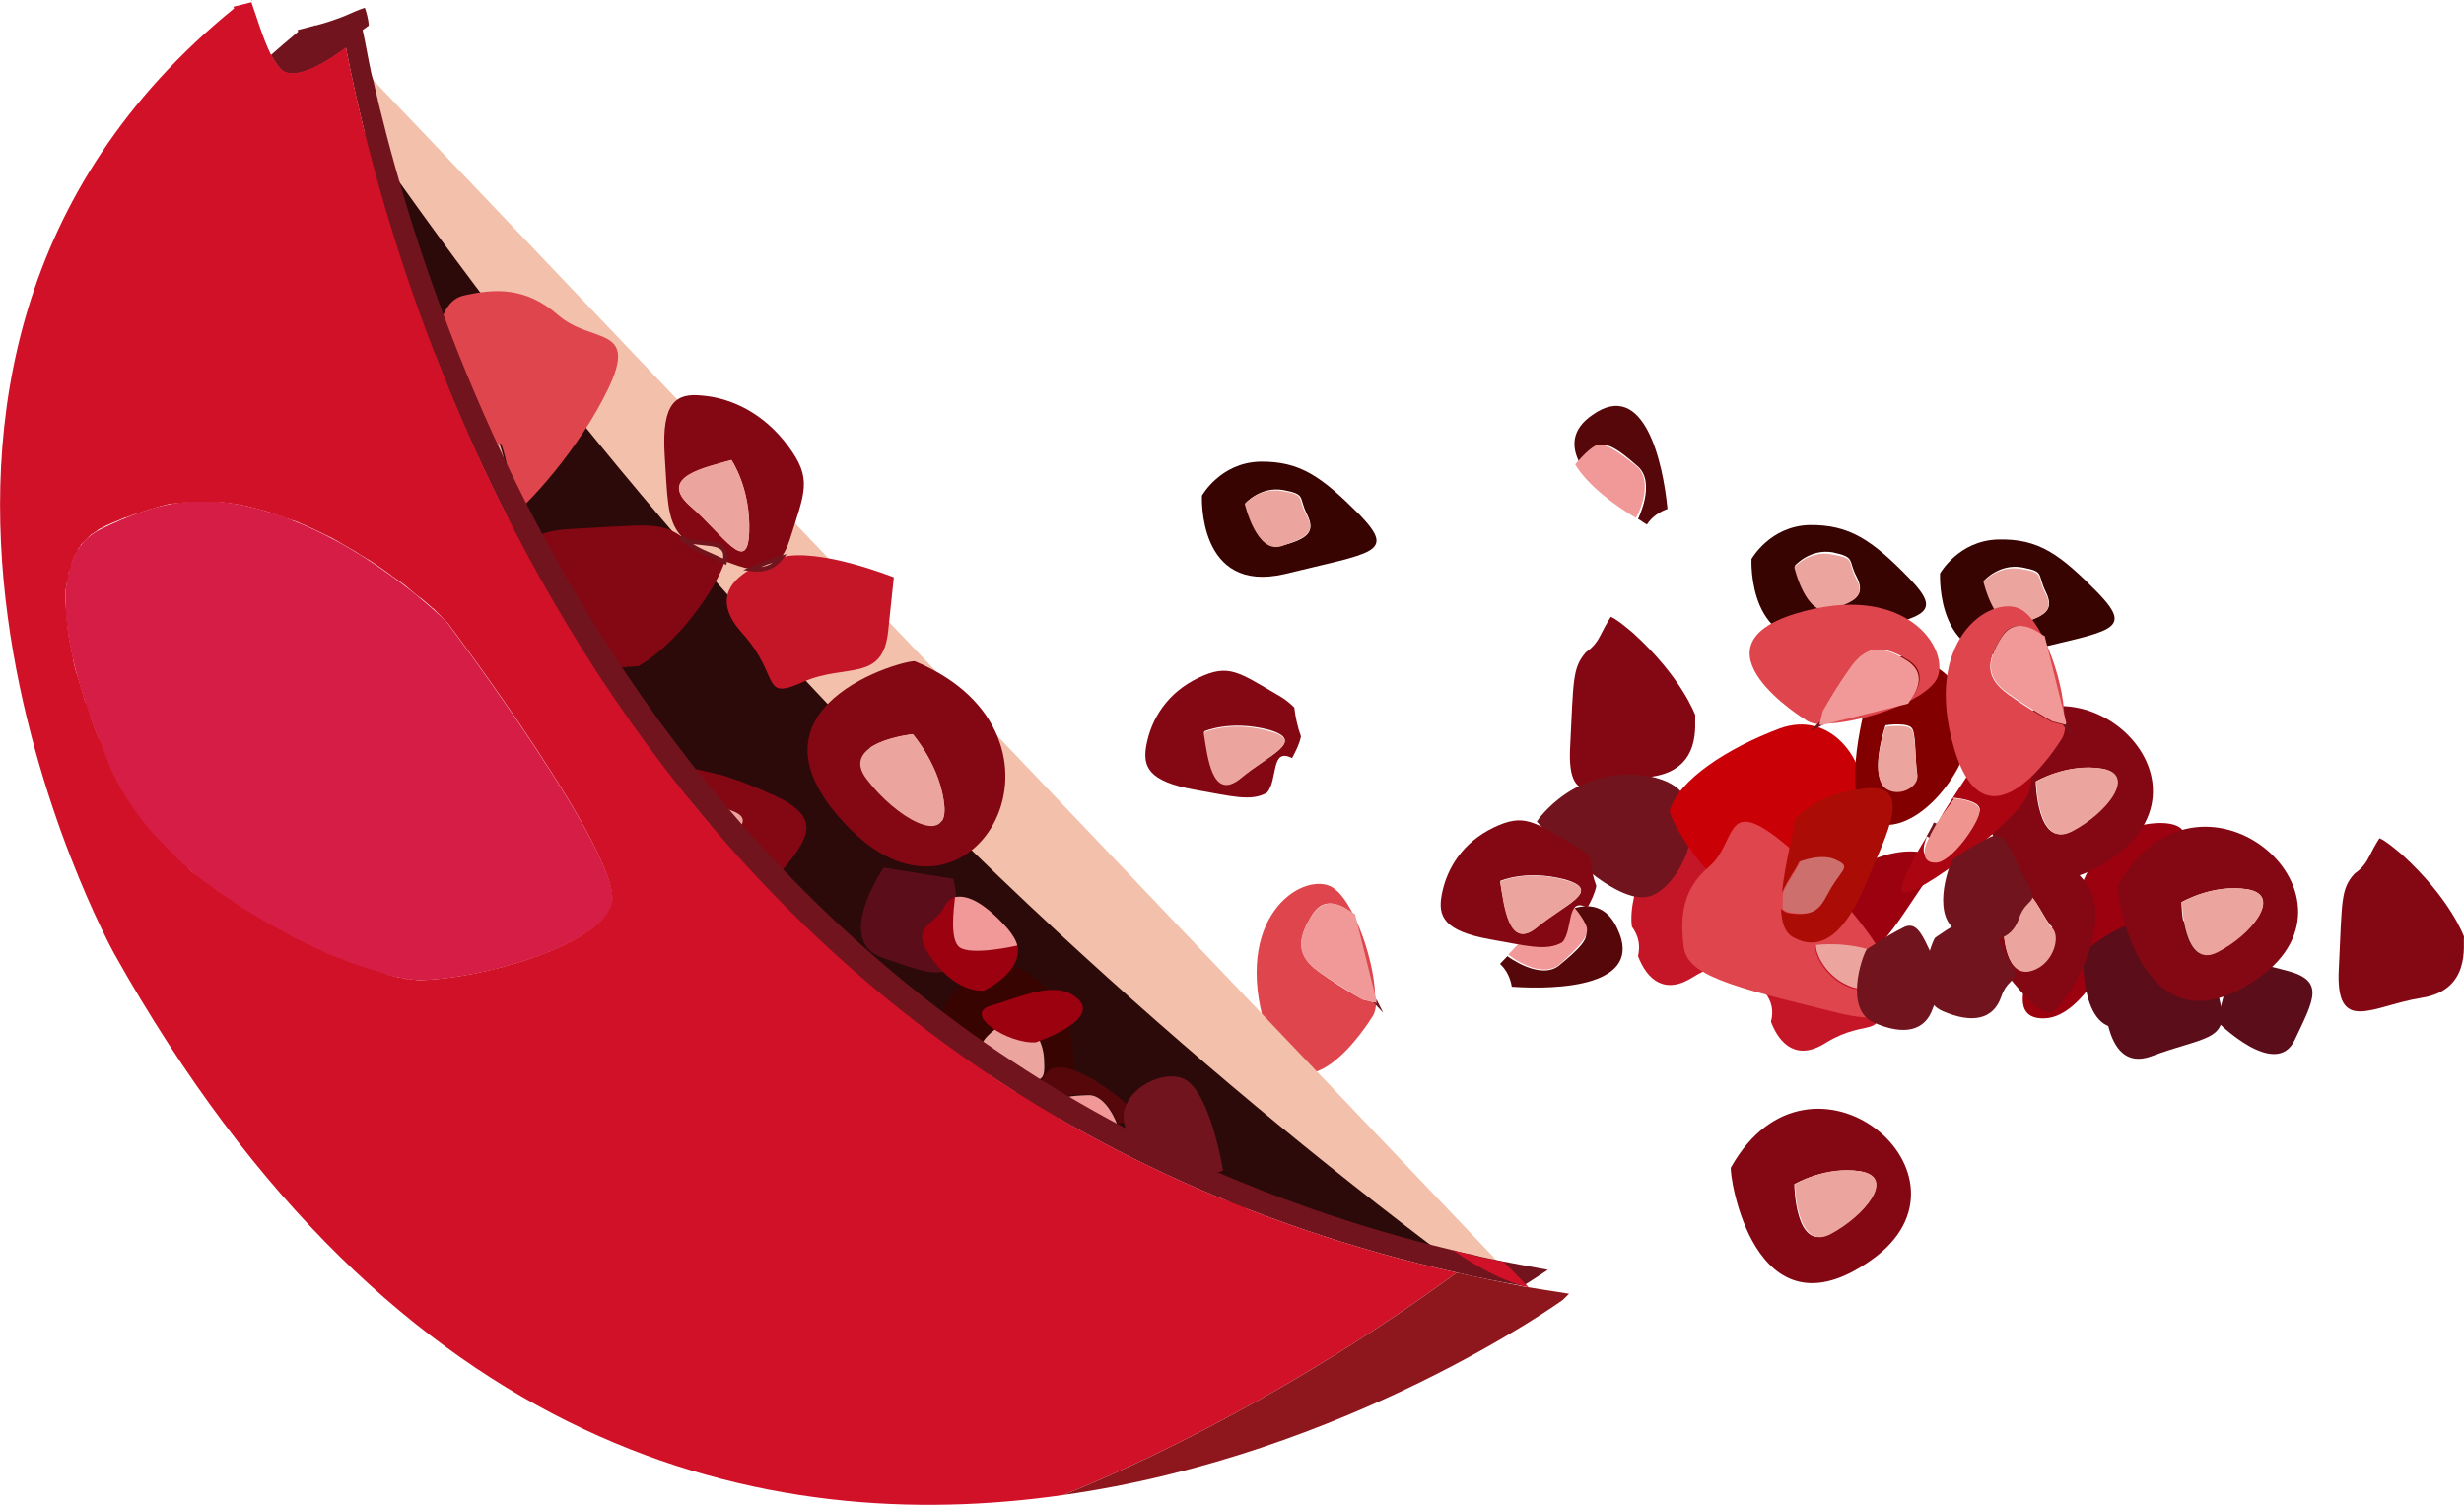<?xml version="1.0" encoding="utf-8"?>
<!-- Generator: Adobe Illustrator 22.1.0, SVG Export Plug-In . SVG Version: 6.00 Build 0)  -->
<svg version="1.1" id="Layer_1" xmlns="http://www.w3.org/2000/svg" xmlns:xlink="http://www.w3.org/1999/xlink" x="0px" y="0px"
	 viewBox="0 0 443 270.6" style="enable-background:new 0 0 443 270.6;" xml:space="preserve">
<style type="text/css">
	.st0{fill:#830813;}
	.st1{fill:#C51628;}
	.st2{fill:#55070A;}
	.st3{fill:#F19998;}
	.st4{fill:#72141D;}
	.st5{fill:#9C0110;}
	.st6{fill:#5C0D1A;}
	.st7{fill:#CA0007;}
	.st8{fill:#DF454C;}
	.st9{fill:#EBA59E;}
	.st10{fill:#820100;}
	.st11{fill:#370401;}
	.st12{fill:#AC0C06;}
	.st13{fill:#CD6F6D;}
	.st14{fill:#AA0510;}
	.st15{fill:none;stroke:#72141D;stroke-width:0.711;stroke-miterlimit:10;}
	.st16{fill:#F0948F;}
	.st17{fill:#F3C0AB;}
	.st18{fill:#2C0A0A;}
	.st19{fill:none;stroke:#72141D;stroke-width:0.798;stroke-miterlimit:10;}
	.st20{fill:none;stroke:#72141D;stroke-width:0.508;stroke-miterlimit:10;}
	.st21{fill:#D61D45;}
	.st22{fill:#D01128;}
	.st23{fill:#8D171D;}
</style>
<g>
	<path class="st0" d="M282.3,134.2c-0.7,12.3,6,6.8,14.9,5.4c8.9-1.4,7.4-9.6,7.6-11c0,0-2.4-6.8-11.2-14.8c-1.8-1.5-3-2.5-4-2.9
		c-0.7,1.1-1.3,2.2-1.9,3.4c-0.7,1.4-1.6,2.3-2.6,3l0,0C282.7,120.1,282.9,122.2,282.3,134.2z"/>
	<path class="st0" d="M420.5,174c-0.7,12.3,6,6.8,14.9,5.4c8.9-1.4,7.4-9.6,7.6-11c0,0-2.4-6.8-11.2-14.8c-1.8-1.5-3-2.5-4-2.9
		c-0.7,1.1-1.3,2.2-1.9,3.4c-0.7,1.4-1.6,2.3-2.6,3l0,0C420.8,159.9,421.1,161.9,420.5,174z"/>
	<path class="st1" d="M294.5,171.9c1.6,4.2,4.8,7.1,10,3.7c7.4-4.5,10.8-0.4,8.6-8c-2.3-7.7,1.5-12.8-6.7-15.5c-8-2.8-8-2.8-8-2.8
		s-5.9,10.8-5,17.3l0,0C294.7,168.4,294.9,170.1,294.5,171.9z"/>
	<path class="st1" d="M318.4,183.7c1.6,4.2,4.8,7.1,10,3.7c7.4-4.5,10.8-0.4,8.6-8c-2.3-7.7,1.5-12.8-6.7-15.5c-8-2.8-8-2.8-8-2.8
		s-5.9,10.8-5,17.3l0,0C318.6,180.1,318.9,181.8,318.4,183.7z"/>
	<g>
		<path class="st2" d="M284.2,83.6c0,0,2.2-2.7,3.5-3.4c1.3-0.7,3.4,0.7,6.7,3.6c3.4,2.9,0.1,9.5,0.1,9.5c0.6,0.3,1,0.7,1.6,1
			c0.9-1.4,2.3-2.3,3.7-2.8c-0.8-8.4-4.2-23.5-13.5-16.9C282.5,77.2,282.4,80.4,284.2,83.6z"/>
		<path class="st3" d="M294.1,83.7c-3.6-2.8-5.6-4.2-7.2-3.6c-1.5,0.7-3.7,3.4-3.7,3.4c2.2,3.7,7,7.3,10.9,9.6
			C294.2,93.2,297.7,86.6,294.1,83.7z"/>
	</g>
	<g>
		<path class="st2" d="M282.3,163.5c0,0,2.3,2.6,2.8,4c0.5,1.4-1.3,3.2-4.7,6c-3.4,2.9-9.4-1.6-9.4-1.6c-0.4,0.5-0.9,0.9-1.3,1.4
			c1.2,1.1,1.9,2.7,2.1,4.1c8.4,0.6,23.9-0.1,19-10.4C288.9,162.8,285.7,162.3,282.3,163.5z"/>
		<path class="st3" d="M280.5,173.3c3.4-3.1,5.1-4.8,4.8-6.5c-0.4-1.6-2.7-4.2-2.7-4.2c-4,1.5-8.4,5.7-11.4,9
			C271.2,171.7,277,176.3,280.5,173.3z"/>
	</g>
	<g>
		<path class="st4" d="M276.3,147.7c0,0,13.2,15.2,20.1,13.5c4.4-1.2,8.6-8.8,7.7-14.6c-0.2-1.7-0.9-3.2-2-4.4
			c-1.2-1.3-3.1-2.1-5.4-2.6C283.1,137.3,276.3,147.7,276.3,147.7z"/>
	</g>
	<path class="st5" d="M378.1,151.8c0,0-9.7,14.9-2.7,16.2c6.9,1.2,11.6-8.9,16.4-15.3C396.4,146.3,383.2,146.8,378.1,151.8z"/>
	<path class="st5" d="M333,156.9c0,0-9.7,14.9-2.7,16.2c6.9,1.2,11.6-8.9,16.4-15.3C351.3,151.3,338.2,152,333,156.9z"/>
	<path class="st5" d="M368.9,166.8c0,0-9.7,14.9-2.7,16.2c6.9,1.2,11.6-8.9,16.4-15.3C387.2,161.2,374.1,161.9,368.9,166.8z"/>
	<path class="st6" d="M378.3,176.9c0,0-0.7,16.4,8.5,13c9.3-3.5,14-2.7,12.4-9.5s-1-11.6-8.3-10C383.5,172,378.3,176.9,378.3,176.9z
		"/>
	<path class="st6" d="M374.5,171.3c0,0-0.7,16.4,8.5,13c9.3-3.5,14-2.7,12.4-9.5c-1.7-6.8-1-11.6-8.3-10
		C379.7,166.4,374.5,171.3,374.5,171.3z"/>
	<path class="st6" d="M412.6,186.9c3.4-7.2,5.5-10.6-1.5-12.4c-6.9-1.9-9.7-1.6-9.7-1.6l-2.8,10.7
		C398.5,183.6,409.2,194.3,412.6,186.9z"/>
	<g>
		<path class="st7" d="M335,143.7c0.5-7.1-5.9-16.1-15.1-12.7c-9.3,3.5-18.1,9.2-19.7,14.7c-0.4,1,9,18.8,18.3,15.5
			C327.5,157.6,334.4,151,335,143.7z"/>
	</g>
	<g>
		<path class="st8" d="M340.6,176.2c-1.5,1.4-4.9,2.2-7.6,1.5c-4.7-1.5-6.9-6.2-6.6-7.6c0,0,6.3-1,12.1,1.8
			c-2-4.1-10.1-14.3-18.9-21.2c-9.6-7.4-7.4,0.9-12.3,5.1c-5,4.2-5.2,9.3-4.6,14.3c0.5,5.2,8.2,7.2,26.9,11.8
			C342.2,185.2,342.1,180,340.6,176.2z"/>
		<path class="st9" d="M326.5,169.9c-0.2,1.4,1.8,6,6.6,7.6c2.6,0.8,6,0.1,7.6-1.5c-0.7-1.7-1.6-3.2-1.8-3.3c-0.2-0.2-0.1-0.5-0.3-1
			C332.8,169,326.5,169.9,326.5,169.9z"/>
	</g>
	<g>
		<path class="st0" d="M232.3,136.3c0.7-1.3,1.3-2.5,1.6-3.9c-0.6-1.6-1-3.5-1.2-5.2c-0.6-0.6-1.5-1.4-2.7-2.1
			c-7.3-4.2-9-5.9-14.6-3.2c-5.4,2.6-8.4,7.2-9.3,12.1c-0.7,3.8,0.3,6.5,8.8,8c6.3,1.1,10.1,2.2,12.9,0.5
			C229.8,140.2,228.4,134.3,232.3,136.3z M223.1,139.8c-5,4.2-5.8-3.8-6.6-8.3c0,0,4.6-2.1,11.6-0.3
			C235,133.2,228.1,135.7,223.1,139.8z"/>
		<path class="st9" d="M228,131.4c-6.9-1.9-11.6,0.3-11.6,0.3c0.7,4.4,1.5,12.4,6.6,8.3C228.1,135.7,235,133.2,228,131.4z"/>
	</g>
	<g>
		<path class="st0" d="M285.4,163.2c0.7-1.3,1.3-2.5,1.6-3.9c-0.6-1.6-1-3.5-1.2-5.2c-0.6-0.6-1.5-1.4-2.7-2.1
			c-7.3-4.2-9-5.9-14.6-3.2c-5.4,2.6-8.4,7.2-9.3,12.1c-0.7,3.8,0.3,6.5,8.8,8c6.3,1.1,10.1,2.2,12.9,0.5
			C282.9,167.1,281.5,161.1,285.4,163.2z M276.3,166.7c-5,4.2-5.8-3.8-6.6-8.3c0,0,4.6-2.1,11.6-0.3
			C288.3,160.1,281.3,162.6,276.3,166.7z"/>
		<path class="st9" d="M281.3,158.2c-6.9-1.9-11.6,0.3-11.6,0.3c0.7,4.4,1.5,12.4,6.6,8.3C281.3,162.6,288.3,160.1,281.3,158.2z"/>
	</g>
	<g>
		<path class="st0" d="M336.5,226.5c21.3-15.1-10.9-42.2-25.3-16.6C310.8,210.8,315.2,241.7,336.5,226.5z M322.6,212.9
			c0,0,5.6-3.3,11.9-2.3c6.3,1.1,0.8,7.9-5.6,11.2C322.7,225.2,322.6,212.9,322.6,212.9z"/>
		<path class="st9" d="M334.6,210.6c-6.3-1.1-11.9,2.3-11.9,2.3s0.2,12.2,6.4,9C335.3,218.6,340.9,211.7,334.6,210.6z"/>
	</g>
	<g>
		<path class="st0" d="M406.1,175.8c21.3-15.1-10.9-42.2-25.3-16.6C380.3,160.1,384.8,190.9,406.1,175.8z M392.2,162.2
			c0,0,5.6-3.3,11.9-2.3c6.3,1.1,0.8,7.9-5.6,11.2C392.3,174.5,392.2,162.2,392.2,162.2z"/>
		<path class="st9" d="M404.2,159.9c-6.3-1.1-11.9,2.3-11.9,2.3s0.2,12.2,6.4,9C405,168,410.3,161,404.2,159.9z"/>
	</g>
	<g>
		<path class="st0" d="M380,154.1c21.3-15.1-10.9-42.2-25.3-16.6C354.2,138.3,358.7,169.1,380,154.1z M366,140.5
			c0,0,5.6-3.3,11.9-2.3c6.3,1.1,0.8,7.9-5.6,11.2C366.2,152.7,366,140.5,366,140.5z"/>
		<path class="st9" d="M378,138.2c-6.3-1.1-11.9,2.3-11.9,2.3s0.2,12.2,6.4,9C378.7,146.3,384.3,139.3,378,138.2z"/>
	</g>
	<g>
		<path class="st0" d="M374.7,158.3c-6-6.8-8.9-11.6-13.8-3.8c-5,7.9-5.8,12.6-5.8,12.6s10.8,17,14,14.7
			C372.4,179.6,380.6,165,374.7,158.3z M368.9,166.6c1.9,1.7,0.2,7.1-4.3,7.9c-4.4,0.7-4.4-8-4.4-8s0,0,2.2-4.7
			C364.6,157.3,367.1,165,368.9,166.6z"/>
		<path class="st9" d="M362.4,162c-2.2,4.7-2.2,4.7-2.2,4.7s0,8.5,4.4,8c4.4-0.7,6.1-6.3,4.3-7.9C367.1,165,364.7,157.3,362.4,162z"
			/>
	</g>
	<g>
		<path class="st10" d="M354.3,130.1c-0.1-7.9-9.3-13.1-12.3-12.2c-3,0.9-6.6,9-6.6,9s-5.4,19.3,2.1,21.2
			C344.9,150.1,354.4,138.1,354.3,130.1z M338.7,141.2c-2.5-2.6,0.3-10.8,0.3-10.8s4.4-0.7,4.9,0.8c0.6,1.5,0.4,5.8,0.8,7.9
			C345,141.4,341.1,143.7,338.7,141.2z"/>
		<path class="st9" d="M344.7,139.4c-0.3-2.2-0.3-6.5-0.8-7.9c-0.4-1.6-4.9-0.8-4.9-0.8s-2.8,8-0.3,10.8
			C341.1,143.7,345.1,141.5,344.7,139.4z"/>
	</g>
	<g>
		<path class="st11" d="M359.2,97c-7.1,0.2-10.4,6.1-10.4,6.1s-0.9,17.8,14.9,14.1c15.8-3.9,20.1-3.7,13.5-10.6
			C370.4,99.7,366.6,96.8,359.2,97z M367.8,106.4c1.6,3.2,0,4.4-4.5,5.6s-6.6-7.6-6.6-7.6s2.7-3.1,6.8-2.4
			C367.7,102.8,366.2,103.1,367.8,106.4z"/>
		<path class="st9" d="M356.6,104.6c0,0,2.1,9.1,6.6,7.6c4.5-1.5,6.2-2.5,4.5-5.6c-1.6-3.2-0.1-3.6-4.2-4.3
			C359.3,101.5,356.6,104.6,356.6,104.6z"/>
	</g>
	<g>
		<path class="st11" d="M226.5,83c-7.1,0.2-10.4,6.1-10.4,6.1s-0.9,17.8,14.9,14.1c15.8-3.9,20.1-3.7,13.5-10.6
			C237.6,85.7,233.8,82.9,226.5,83z M235,92.5c1.6,3.2,0,4.4-4.5,5.6c-4.5,1.3-6.6-7.6-6.6-7.6s2.7-3.1,6.8-2.4
			C234.9,88.9,233.4,89.3,235,92.5z"/>
		<path class="st9" d="M223.8,90.6c0,0,2.1,9.1,6.6,7.6c4.5-1.5,6.2-2.5,4.5-5.6c-1.7-3.1-0.1-3.6-4.2-4.3
			C226.4,87.5,223.8,90.6,223.8,90.6z"/>
	</g>
	<g>
		<path class="st11" d="M325.3,94.4c-7.1,0.2-10.4,6.1-10.4,6.1s-0.9,17.8,14.9,14.1s20.1-3.7,13.5-10.6
			C336.6,97.1,332.5,94.3,325.3,94.4z M333.8,103.7c1.6,3.2,0,4.4-4.5,5.6c-4.5,1.3-6.6-7.6-6.6-7.6s2.7-3.1,6.8-2.4
			C333.7,100.2,332.2,100.7,333.8,103.7z"/>
		<path class="st9" d="M322.6,102c0,0,2.1,9.1,6.6,7.6c4.5-1.5,6.2-2.5,4.5-5.6c-1.6-3.2-0.1-3.6-4.2-4.3
			C325.3,98.8,322.6,102,322.6,102z"/>
	</g>
	<g>
		<path class="st12" d="M322.6,147.6c0.2,1-1.7,7.3-2.2,12.9c0.9-2.2,2.9-4.8,3-5.5c0,0,3.8-1.5,6.5-0.3c2.7,1.2,1.1,1.6-0.8,4.9
			c-2,3.3-2.3,5.3-7.3,4.6c-0.8-0.1-1.1-0.4-1.6-0.8c0.1,2.4,0.7,4.3,2.2,5.1c5.3,3,9.7-1.3,13.2-10c3.7-8.7,8.7-18-0.7-16.7
			C325.6,142.9,322.6,147.6,322.6,147.6z"/>
		<path class="st13" d="M329.3,159.5c2-3.3,3.5-3.7,0.8-4.9c-2.6-1.3-6.5,0.3-6.5,0.3c-0.1,0.8-2.1,3.4-3,5.5c-0.1,1-0.1,2-0.1,2.9
			c0.3,0.5,0.7,0.6,1.6,0.8C327,164.8,327.4,162.8,329.3,159.5z"/>
	</g>
	<g>
		<path class="st14" d="M348.4,147.7c3-4.1,3-4.1,3-4.1l-0.4-0.2c0,0,5.4,0.4,4.9,2.4c-0.4,2.2-5.2,9.3-8.1,9
			c-2.1-0.2-2.5-2-1.2-4.7c-2.7,4.3-4.7,8.2-4.7,9.8c0,3.6,20.1-11.6,22.6-16.8c2.4-5.4-1.5-11.2-7.9-7.9c0,0-4.4,6.3-8.3,12.7
			C348.2,148,348.3,147.9,348.4,147.7z"/>
		<path class="st15" d="M346.7,150.5c0.4-0.8,1-1.7,1.3-2.5C347.6,149,347.1,149.8,346.7,150.5z"/>
		<path class="st16" d="M347.9,155.1c2.8,0.2,7.8-7,8-9.1c0.4-2.2-5-2.5-5-2.5l0.4,0.2c0,0,0,0-2.9,4c-0.1,0.1-0.1,0.2-0.2,0.3
			c-0.4,0.8-1,1.7-1.3,2.5C345.4,153.2,345.8,155.1,347.9,155.1z"/>
	</g>
	<g>
		<path class="st8" d="M363,109.4c-5.3-2.3-17.5,5.7-11.6,25.4c6,19.7,19.1-1.7,19.1-1.7c0.4-0.5,0.8-1.5,0.8-2.7l-2.4-0.6
			c0,0-3.9-2.1-7.9-5s-4-5.7-1.2-10.2c2.8-4.6,7.4-0.1,7.4-0.1l3.9,15.7C371.6,124,367.4,111.3,363,109.4z"/>
		<path class="st15" d="M371.4,130.5l-0.1-0.2C371.3,130.2,371.3,130.4,371.4,130.5L371.4,130.5z"/>
		<path class="st3" d="M359.9,114.5c-2.9,4.5-2.7,7.5,1.2,10.2c3.9,2.8,7.9,5,7.9,5l2.4,0.6c0-0.2,0-0.2,0.1-0.3l-3.9-15.7
			C367.4,114.6,362.9,110,359.9,114.5z"/>
	</g>
	<g>
		<path class="st8" d="M239.1,159.3c-5.3-2.3-17.5,5.7-11.6,25.4c6,19.7,19.1-1.7,19.1-1.7c0.4-0.5,0.8-1.5,0.8-2.7l-2.4-0.6
			c0,0-3.9-2.1-7.9-5c-3.9-2.8-4-5.7-1.2-10.2c2.8-4.6,7.4-0.1,7.4-0.1l3.9,15.7C247.6,174,243.4,161.2,239.1,159.3z"/>
		<path class="st15" d="M247.4,180.3l-0.1-0.2C247.3,180.1,247.3,180.2,247.4,180.3L247.4,180.3z"/>
		<path class="st3" d="M235.9,164.5c-2.9,4.5-2.7,7.5,1.2,10.2s7.9,5,7.9,5l2.4,0.6c0-0.2,0-0.2,0.1-0.3l-3.9-15.7
			C243.4,164.5,238.9,159.9,235.9,164.5z"/>
	</g>
	<g>
		<path class="st8" d="M348.3,121.9c2.3-5.3-5.7-17.5-25.4-11.6c-19.7,6,1.7,19.1,1.7,19.1c0.5,0.4,1.5,0.8,2.7,0.8l0.6-2.4
			c0,0,2.1-3.9,5-7.9c2.8-3.9,5.7-4,10.2-1.2s0.1,7.4,0.1,7.4l-15.7,4C333.5,130.3,346.2,126.3,348.3,121.9z"/>
		<path class="st15" d="M327.2,130.2l0.2-0.1C327.3,130.1,327.2,130.2,327.2,130.2L327.2,130.2z"/>
		<path class="st3" d="M342.9,118.8c-4.5-2.9-7.5-2.7-10.2,1.2c-2.8,3.9-5,7.9-5,7.9l-0.6,2.4c0.2,0,0.2,0,0.3,0.1l15.7-3.9
			C343,126.2,347.5,121.8,342.9,118.8z"/>
	</g>
	<path class="st4" d="M335.6,170.7c-0.9,1.4-4.1,10.9,1.4,13.2c5.3,2.3,9.1,1.5,10.5-2.6c1.4-4.1,4-2.2,1.2-6.9
		c-2.7-4.8-3.5-9.3-6.6-7.6C338.9,168.4,335.6,170.7,335.6,170.7z"/>
	<path class="st4" d="M351.1,154.5c-0.9,1.4-4.1,10.9,1.4,13.2c5.3,2.3,9.1,1.5,10.5-2.6c1.4-4.1,4-2.2,1.2-6.9
		c-2.7-4.8-3.5-9.3-6.6-7.6C354.3,152.2,351.1,154.5,351.1,154.5z"/>
	<path class="st4" d="M347.9,168.6c-0.9,1.4-4.1,10.9,1.4,13.2c5.3,2.3,9.1,1.5,10.5-2.6c1.4-4.1,4-2.2,1.2-6.9
		c-2.7-4.8-3.5-9.3-6.6-7.6C351.2,166.2,347.9,168.6,347.9,168.6z"/>
</g>
<g id="left_side">
	<g>
		<path class="st17" d="M67,14.3l203.6,213.9c-1.9-0.4-3.6-0.8-5.5-1.2c-1.3-0.4-2.6-0.6-3.9-0.9C120.7,192.2,78.7,65.4,67.4,15.8
			C67.2,15.2,67.1,14.8,67,14.3z"/>
		<path class="st18" d="M60,15.7c30.7,45.4,73,98.9,130.1,151.8c24.2,22.4,47.7,41.8,70.1,58.6c-1.4-0.3-3.3-0.7-5.4-1.2
			c-1.3-0.3-2.6-0.6-3.9-0.9C113.5,189.8,71.5,65.7,60.1,17.2C60.2,16.6,60.1,16.1,60,15.7z"/>
	</g>
	<g>
		<g>
			<path class="st0" d="M152.9,149.1c22.2,22.2,43.6-16.9,11.6-30.2C163.4,118.4,130.7,126.9,152.9,149.1z M164.1,132
				c0,0,5.1,5.9,5.7,13.1c0.5,7.2-8.6,1.8-13.9-5C150.7,133.4,164.1,132,164.1,132z"/>
			<path class="st0" d="M138.6,159.2c0.1-0.1,0.1-0.1,0.2-0.2c0.5-0.6,0.9-1.2,1.3-1.8c1.3-1.6,2.5-3.1,3.3-4.3
				c0.7-1.1,1.3-2.2,1.5-3.2c0.2-0.8,0.1-1.5-0.2-2.3c-0.5-1.2-1.7-2.4-3.9-3.6l0,0c-0.5-0.2-1-0.5-1.6-0.8
				c-0.6-0.2-1.2-0.5-1.8-0.8l0,0c-2.2-0.9-4-1.7-5.7-2.2c-0.8-0.3-1.6-0.6-2.2-0.7c-1.2-0.3-2.1-0.5-3-0.7
				c-1.8-0.5-2.8-0.5-2.8-0.5s-0.1,0.1-0.4,0.4c-0.5,0.5-1.6,1.5-2.9,2.8l3,3c1.3-0.3,2.3-0.4,2.3-0.4s0,0,0.3,0.1
				c0.5,0.2,1.9,0.7,5.3,1.9c4,1.4,1.4,3.5-1,5.4l4.4,4.5c-0.1,0.2-0.1,0.4-0.2,0.6l0,0"/>
			<path class="st0" d="M130.4,100.9c1.6,0.6,3.2,1.2,4.6,1.4c1.6-0.9,3.5-1.5,5.4-2c0.6-0.8,1.1-1.8,1.6-3.3
				c2.7-8.6,4.1-10.9-0.3-16.8c-4.3-5.8-10.1-8.7-15.7-9.1c-4.3-0.4-7.1,1.1-6.5,10.7c0.5,7.2,0.3,11.6,2.9,14.5
				C125.4,98.5,131.5,96.2,130.4,100.9z M124.1,91c-5.9-5.2,2.7-6.9,7.4-8.3c0,0,3.5,5,3.2,13C134.4,103.6,130,96.1,124.1,91z"/>
			<path class="st8" d="M86.8,96.4c-1.9-1.5-3.7-5.2-3.4-8.3c0.4-5.5,5.1-8.4,6.7-8.3c0,0,2.7,6.9,1,13.8c3.9-2.8,13.1-13,18.2-23.6
				c5.6-11.6-2.9-8.1-8.9-13.3c-5.9-5.2-11.5-4.8-16.9-3.6c-5.5,1.2-5.8,10-5.9,31.5C77.2,99.3,82.9,98.5,86.8,96.4z"/>
			<path class="st0" d="M102.8,95.1c-13.6,0.7-5.9,7.6-2.1,17.3c3.9,9.8,12.4,7.2,14,7.4c0,0,6.9-3.5,13.4-14.2
				c1.2-2.1,1.9-3.6,2.2-4.7c-1.4-0.6-2.8-1.2-4.2-1.9c-1.7-0.7-2.9-1.6-3.8-2.7l0,0C118.5,93.8,116.2,94.4,102.8,95.1z"/>
			<path class="st19" d="M126.1,99.1c1.4,0.6,2.9,1.3,4.2,1.9c1.1-4.7-5-2.4-8-4.4C123.2,97.5,124.5,98.3,126.1,99.1z"/>
			<path class="st1" d="M135,102.3c-4.2,2.4-6.5,6.1-1.5,11.6c6.9,7.7,3.2,12.2,10.9,8.7c7.7-3.4,14.4,0.2,15.3-9.3
				c1-9.5,1-9.5,1-9.5s-13.4-5.4-20.3-3.6l0,0C139,102.1,137.1,102.6,135,102.3z"/>
			<path class="st19" d="M140.4,100.3c-1.9,0.5-3.7,1.2-5.4,2C137.1,102.6,139,102.1,140.4,100.3z"/>
			<path class="st11" d="M183.5,174.2L183.5,174.2c-0.5-0.2-0.8-0.4-0.8-0.4s-0.6,0-1.6,0.2c-1.8,0.3-4.9,0.9-7.4,2.6l0,0
				c-0.1,0.1-0.3,0.1-0.4,0.2c-1,0.7-1.9,1.5-2.6,2.6c-0.1,0.1-0.2,0.4-0.4,0.5l0,0c-0.9,1.7-1.4,3.7-1,6.3c0.2,1.3,0.6,2.8,1.2,4.4
				c0.1,0.2,0.2,0.5,0.3,0.8c0.1,0.1,0.1,0.2,0.2,0.3h0.1l10.9,11c-0.5,0.2-0.8,0.4-1,0.6c-0.1,0.1-0.2,0.3-0.2,0.5
				c0-0.1,0-0.3,0.2-0.5s0.6-0.4,1-0.6l2.7,2.7c0,0.3-0.2,0.6-0.2,0.9l0,0c-0.1,0.1,0,0.1-0.1,0.2c-0.1,0.5-0.1,1.1-0.1,1.8
				c0.5-0.5,0.9-1.1,1.5-1.7c0.1-0.1,0.2-0.4,0.4-0.6l0.1-0.1l0,0l0,0c1-1.4,2-2.8,2.8-4.2c0,0,0,0,0.1-0.1c0.4-0.5,0.6-1,0.9-1.5
				c0.1-0.1,0.1-0.1,0.1-0.2c1.8-3.2,2.8-6,2.8-9c0-0.7,0-1.4-0.1-2.3c-0.1-1.3-0.4-2.5-0.7-3.9c-0.1-0.3-0.2-0.7-0.3-1
				c-0.3-0.9-0.6-1.8-1-2.5l0,0C188.6,177.2,185,175,183.5,174.2z M187.8,190.2c0.3,4.8-0.6,3.1-3.6,5.3c-3,2.2-4.7,0.5-7.5-4.5
				c-0.1-0.3-0.3-0.5-0.3-0.8c-0.1-0.2-0.1-0.3-0.1-0.6l0,0c0-0.1,0-0.3,0-0.3c0-0.5,0.1-1.1,0.4-1.6c0.1-0.1,0.1-0.2,0.2-0.3
				l0.1-0.1l0,0c0.1-0.1,0.1-0.3,0.2-0.3c0.1-0.1,0.2-0.2,0.2-0.4c0.2-0.2,0.4-0.4,0.6-0.6l0,0l0,0c0.4-0.4,0.8-0.6,1.1-1
				c0.1-0.1,0.2-0.2,0.3-0.2l0.1-0.1c0.1-0.1,0.3-0.1,0.4-0.2l0.1-0.1c0.1-0.1,0.3-0.1,0.4-0.2c0.4-0.3,1-0.5,1.3-0.8
				c0.1-0.1,0.3-0.1,0.4-0.2c0.5-0.2,0.7-0.3,1-0.4c0.1-0.1,0.2-0.1,0.2-0.1c0.1-0.1,0.1-0.1,0.1,0l0,0l0.1-0.1l0,0
				C183.2,182.7,187.4,185.4,187.8,190.2z M183.3,207L183.3,207c-0.2-0.2-0.8-0.6-1.3-1.3C182.6,206.5,183.3,207.1,183.3,207
				L183.3,207z"/>
			<path class="st6" d="M158.7,172.2c9,3.1,13.1,4.9,13.4-3c0.3-8-0.7-11.2-0.7-11.2l-12.5-2C158.9,155.9,149.8,169.2,158.7,172.2z"
				/>
			<path class="st7" d="M74.1,82c3.1,5,2.6,9.5,0.3,12.8L48.5,68.9c-1-0.5-2-1.1-3.1-1.9c0.2-0.2,0.4-0.4,0.6-0.6
				c3.1-3.1,6.3-5.1,6.7-5c2.3,0.5,5,2.1,7.7,4.3C65.3,69.6,70.1,75.6,74.1,82z"/>
			<path class="st9" d="M89.8,79.8c-1.6-0.1-6.2,2.7-6.7,8.3c-0.3,3.1,1.5,6.8,3.4,8.3c1.8-0.9,3-2.2,3.3-2.3s0.6-0.3,1-0.5
				C92.6,86.8,89.8,79.8,89.8,79.8z"/>
			<path class="st9" d="M134.7,95.7c0.3-7.9-3.2-13-3.2-13c-4.7,1.3-13.4,3-7.4,8.3C130,96.1,134.4,103.6,134.7,95.7z"/>
			<path class="st9" d="M169.8,145.1c-0.5-7.2-5.7-13.1-5.7-13.1s-13.5,1.5-8.2,8.2C161,146.9,170.2,152.3,169.8,145.1z"/>
			<path class="st9" d="M130.5,151.1l-7-7c1.3-0.3,2.3-0.4,2.3-0.4s0,0,0.3,0.1c0.5,0.2,1.9,0.7,5.3,1.9
				C135.5,147.1,132.9,149.1,130.5,151.1z"/>
			<path class="st9" d="M183.3,182.7c0,0-9.3,3.4-6.7,8.3c2.7,4.9,4.4,6.6,7.5,4.5s3.9-0.5,3.6-5.3S183.3,182.7,183.3,182.7z"/>
		</g>
		<path class="st8" d="M207.7,232.6c9.7,11.1,13.6,15.6,11.9,18.8c-0.9,1.7-1.9,3.3-3.3,4.4l-17.9-18c-0.1-1.6-0.1-2.8,0-3.6
			c2.5,4.2,6.6,6.5,6.6,6.5c0.7-0.7,1.2-4.3-1.2-7.3c-1.3-1.7-3.7-2.8-5.1-2.7C199.2,227.9,201,224.9,207.7,232.6z"/>
		<path class="st0" d="M194.7,234.1l-2-2C193.8,232.6,194.5,233.2,194.7,234.1z"/>
		<path class="st2" d="M190.9,201.5c0,0-0.4-2.4-0.2-3.5c0.3-1.1,2-1.3,5.1-1.2c3.2,0,5.2,5.2,5.2,5.2c0.5,0,0.8-0.1,1.3-0.2
			c-0.3-1.1-0.1-2.3,0.3-3.3c-4.9-4.2-14.6-10.8-15.5-2.9C186.7,198.9,188.4,200.6,190.9,201.5z"/>
		<path class="st3" d="M195.7,196.9c-3.2,0.1-5,0.3-5.3,1.4c-0.3,1,0.1,3.6,0.1,3.6c3,0.9,7.2,0.6,10.3,0.2
			C200.9,202.1,198.9,196.8,195.7,196.9z"/>
		<path class="st4" d="M219.9,210.5c0,0-2.3-14.5-7.2-16.6c-3.1-1.3-8.6,0.9-10.2,4.7c-0.5,1-0.6,2.2-0.4,3.3c0.3,1.3,1,2.6,2.3,3.9
			C211.8,213.1,219.9,210.5,219.9,210.5z"/>
		<path class="st5" d="M176.9,178.1c0,0,7.1-3.3,6-8.2c0,0-8.2,2-10.4,0.3c-1.8-1.3-1.1-7-0.6-9c-1,0.3-1.7,0.9-2.2,2
			c-1.9,3.4-6.6,3.4-1.9,9.5C172.4,178.8,176.9,178.1,176.9,178.1z"/>
		<path class="st3" d="M172.5,170.3c2.2,1.6,10.4-0.3,10.4-0.3c-0.2-0.9-0.8-1.9-1.7-3c-4.1-4.6-7.2-6.2-9.5-5.7
			C171.5,163.3,170.7,168.9,172.5,170.3z"/>
		<path class="st5" d="M186.2,187.4c0,0,11.6-3.9,7.7-7.7c-3.8-3.8-10.4-0.4-15.7,1.1S181.2,187.7,186.2,187.4z"/>
		<path class="st7" d="M205.7,218.5c-3,3.7-2.5,11.6,4.5,13.9c6.9,2.3,14.5,3.2,17.6,0.8c0.6-0.4,1.6-14.5-5.4-16.8
			C215.5,214.1,208.8,214.7,205.7,218.5z"/>
		<path class="st9" d="M205,240.6c0.7-0.7,1.1-4.2-1.2-7.3c-1.3-1.7-3.7-2.8-5.1-2.7c-0.2,1.2-0.2,2.5-0.2,2.6
			c-0.1,0.2-0.1,0.4-0.2,0.7C200.8,238.3,205,240.6,205,240.6z"/>
		<path class="st20" d="M147,171.5l-0.1,0.2C147,171.6,147.1,171.6,147,171.5L147,171.5z"/>
	</g>
	<path class="st4" d="M65.6,1.4c0.7,2,0.7,3.2,0.7,3.2s-0.4,0.3-1.1,0.8c0.5,2.2,0.9,4.7,1.5,7.5c0.1,0.5,0.2,0.9,0.4,1.5
		c11.2,49.5,53.3,176.4,193.8,210.3c1.3,0.4,2.6,0.6,3.9,0.9c1.8,0.5,3.6,0.8,5.5,1.2c2.6,0.5,5.2,1,8,1.5c-1.1,0.7-2.4,1.6-4,2.6
		c-0.1,0.1-0.3,0.2-0.4,0.3l0,0c-0.3,0-0.5-0.1-0.7-0.1c-3.8-0.7-7.6-1.4-11.3-2.3C108.5,194.2,70.1,49.9,62.2,8.6
		c-2.6,2-9.1,6.4-11.7,3.9c-0.6-0.6-1.2-1.6-1.8-2.6c1.6-1.4,3.2-2.8,4.9-4.2c0,0,0-0.1-0.1-0.3c0.9-0.2,1.9-0.5,3.1-0.8
		c0,0-0.1-0.1,0-0.1c0,0,0,0,0.1,0.1c1.6-0.4,3.4-1,5.2-1.7C63.1,2.4,64.3,1.8,65.6,1.4z"/>
	<path class="st21" d="M18.2,95.1c-9.8,4.7-7.8,21.2,1.9,43.6c9.6,22.4,45.4,37.7,55.7,37.5c10.3-0.2,31.4-5.8,34.2-13.5
		s-29.7-50.9-29.7-50.9S68,99.5,52.4,93.5C36.9,87.4,28,90.4,18.2,95.1z"/>
	<path class="st22" d="M62.2,8.5c-2.6,2-9.1,6.4-11.7,3.9c-0.6-0.6-1.2-1.6-1.8-2.6c-1.4-2.8-2.5-6.6-3.5-9.4C44,0.7,42.9,1,42,1.2
		c0,0.3,0.1,0.3,0.1,0.3c-79.8,64.9-21.6,169.9-21.6,169.9c50.7,90.6,117.5,105,170.6,97.4l0,0l0,0c0.5-0.2,12.9-4.9,30.9-14.7l0,0
		c11.6-6.3,25.5-14.7,39.9-25.3C108.6,194.2,70.1,49.8,62.2,8.5z M109.9,162.7c-2.8,7.7-23.9,13.3-34.2,13.5c-0.1,0-0.3,0-0.4,0
		c-0.3,0-0.5,0-0.8-0.1c-0.1,0-0.3,0-0.4,0c-0.2-0.1-0.4,0-0.6-0.1c0,0-0.1-0.1-0.1,0c-0.3,0-0.5,0-0.7-0.1
		c-0.3-0.1-0.7-0.1-1.1-0.2c-0.3-0.1-0.7-0.1-1.1-0.3c-0.6-0.1-1.2-0.3-1.8-0.5c-0.4-0.2-0.9-0.3-1.3-0.4c-0.2-0.1-0.4-0.2-0.7-0.2
		c-0.7-0.2-1.4-0.5-2.1-0.7c-0.5-0.2-0.9-0.3-1.5-0.5c-0.5-0.2-1-0.4-1.5-0.6c-0.3-0.2-0.5-0.2-0.8-0.3c-0.5-0.2-1-0.4-1.5-0.6
		c-1.6-0.7-3.1-1.4-4.8-2.2c-0.5-0.3-1.1-0.6-1.6-0.8c-0.5-0.3-1.1-0.6-1.6-0.9c-1.1-0.6-2.2-1.2-3.4-1.9c-0.5-0.3-1.1-0.6-1.7-1
		c-0.5-0.3-1.1-0.7-1.7-1c-0.7-0.4-1.3-0.8-2-1.3c-0.3-0.2-0.6-0.4-0.8-0.6c-0.3-0.2-0.8-0.5-1.1-0.7c-0.2-0.2-0.4-0.3-0.7-0.4
		c-0.1-0.1-0.1-0.1-0.1-0.1c-0.7-0.4-1.4-1-2-1.5c-0.3-0.2-0.6-0.5-1-0.7c-0.6-0.5-1.3-1-1.8-1.4c-0.6-0.4-1.1-0.9-1.6-1.4
		c-0.4-0.4-0.8-0.7-1.2-1.1l-0.1-0.1c-0.2-0.2-0.4-0.4-0.6-0.6s-0.4-0.4-0.6-0.6c-2.8-2.7-5.4-5.6-7.4-8.7l0,0
		c-1.3-1.9-2.5-4-3.4-6.1c-0.5-1.3-1.1-2.6-1.6-3.9c-0.2-0.6-0.5-1.3-0.8-1.9c-0.7-1.7-1.3-3.4-1.8-5c-0.2-0.5-0.3-1.1-0.6-1.6
		c-0.2-0.5-0.3-1.1-0.5-1.6c-0.1-0.5-0.3-0.9-0.4-1.4c-0.2-0.5-0.3-1.1-0.5-1.6c-0.1-0.3-0.2-0.7-0.3-1l0,0
		c-0.2-0.8-0.4-1.5-0.5-2.3c-0.1-0.5-0.2-0.9-0.3-1.4c-0.4-2-0.7-3.8-0.8-5.5c-0.1-0.9-0.1-1.7-0.2-2.5c-0.1-0.8,0-1.6,0-2.3
		c0-0.3,0-0.6,0.1-0.9c0-0.3,0.1-0.5,0.1-0.8c0.1-0.2,0.1-0.5,0.2-0.7c0-0.3,0.1-0.5,0.1-0.8s0.1-0.7,0.3-1c0.1-0.3,0.2-0.6,0.2-0.8
		c0.1-0.2,0.1-0.4,0.2-0.6c0.2-0.6,0.5-1.2,0.8-1.6c0.1-0.1,0.1-0.3,0.2-0.4c0.1-0.1,0.1-0.1,0.1-0.3c0.1-0.1,0.1-0.1,0.1-0.1
		c0.1-0.1,0.1-0.1,0.1-0.1c0.1-0.1,0.2-0.2,0.2-0.4c0.1-0.1,0.1-0.1,0.1-0.1c0.1-0.1,0.1-0.1,0.1-0.1c0.1-0.1,0.2-0.2,0.3-0.3
		c0.4-0.4,0.7-0.7,1.1-1.1c0.1-0.1,0.1-0.1,0.1-0.1l0.1-0.1l0,0c0.1-0.1,0.1-0.1,0.1-0.1c0.4-0.2,0.7-0.5,1.1-0.7l0.1-0.1
		c0,0,0,0,0.1-0.1l0,0c0.2-0.1,0.4-0.2,0.6-0.3l0,0c0.5-0.2,0.9-0.5,1.3-0.6c0.3-0.2,0.7-0.3,1.1-0.5c0.5-0.2,0.8-0.3,1.2-0.5
		c0.3-0.1,0.6-0.3,0.9-0.3c0.3-0.2,0.6-0.2,1-0.4c0.3-0.1,0.6-0.2,0.9-0.3c0.3-0.1,0.6-0.2,0.9-0.3c0.3-0.1,0.6-0.2,0.9-0.3
		c0.3-0.1,0.6-0.2,1-0.3s0.6-0.2,1-0.3c0.6-0.2,1.3-0.3,1.9-0.5c0.3,0,0.7-0.1,1-0.1s0.7-0.1,1-0.1s0.7-0.1,1-0.1
		c0.7-0.1,1.4-0.1,2.1-0.1c0.3,0,0.6,0,0.9,0c0.1,0,0.3,0,0.5,0c0.3,0,0.4,0,0.7,0c0.4,0,0.8,0.1,1.3,0c0.4,0,0.8,0.1,1.1,0.1
		c1.9,0.2,3.9,0.5,6,1.1c1,0.3,2.1,0.5,3.3,1c0.5,0.2,1.1,0.4,1.7,0.6c0.3,0.2,0.6,0.2,0.9,0.3c0.3,0.2,0.6,0.2,0.9,0.3
		c0.7,0.2,1.4,0.6,2.2,0.9c0.4,0.2,0.7,0.3,1.1,0.5c0.7,0.3,1.4,0.7,2.1,1c0.3,0.2,0.7,0.3,1,0.5c0.7,0.3,1.3,0.7,2,1.1
		c0.9,0.5,1.7,1,2.6,1.5c0.5,0.3,1,0.7,1.6,1c0.4,0.3,0.9,0.5,1.3,0.8c1.1,0.7,2.2,1.5,3.2,2.2c0.6,0.5,1.2,0.9,1.8,1.3
		c0.4,0.3,0.8,0.6,1.2,0.9c0.2,0.2,0.5,0.4,0.7,0.6c0.2,0.2,0.5,0.4,0.6,0.5c0.2,0.2,0.4,0.3,0.6,0.5c0.1,0.1,0.2,0.2,0.4,0.3
		c0.2,0.2,0.6,0.4,0.8,0.6c0.2,0.2,0.5,0.4,0.7,0.6s0.5,0.4,0.7,0.6s0.4,0.4,0.6,0.5c0.2,0.2,0.4,0.4,0.5,0.5s0.1,0.1,0.2,0.2
		c0.1,0.1,0.2,0.2,0.4,0.4c0.1,0.1,0.1,0.1,0.1,0.1c0.1,0.1,0.1,0.1,0.1,0.1c0.8,0.8,1.2,1.2,1.2,1.2S112.8,154.9,109.9,162.7z
		 M45.3,0.3L45.3,0.3c0-0.1,0-0.3-0.1-0.3C45.2,0,45.2,0.1,45.3,0.3z"/>
	<path class="st23" d="M282.1,232.6c-0.4,0.4-0.7,0.7-1.1,1.1c0,0-38.7,27.9-89.9,35.1c0.5-0.2,12.9-4.9,30.9-14.7l0,0
		c11.6-6.3,25.5-14.7,39.9-25.3c3.9,0.9,7.9,1.7,12,2.5l0,0C276.5,231.7,279.3,232.2,282.1,232.6z"/>
	<path class="st22" d="M264.9,225.7c1.8,0.5,3.6,0.8,5.5,1.2l3.9,4l0.5,0.5c-0.5,0-1.1-0.2-1.6-0.4c-3.2-0.9-7.3-3-12.1-6.3
		C262.3,225.1,263.6,225.4,264.9,225.7z"/>
</g>
</svg>
